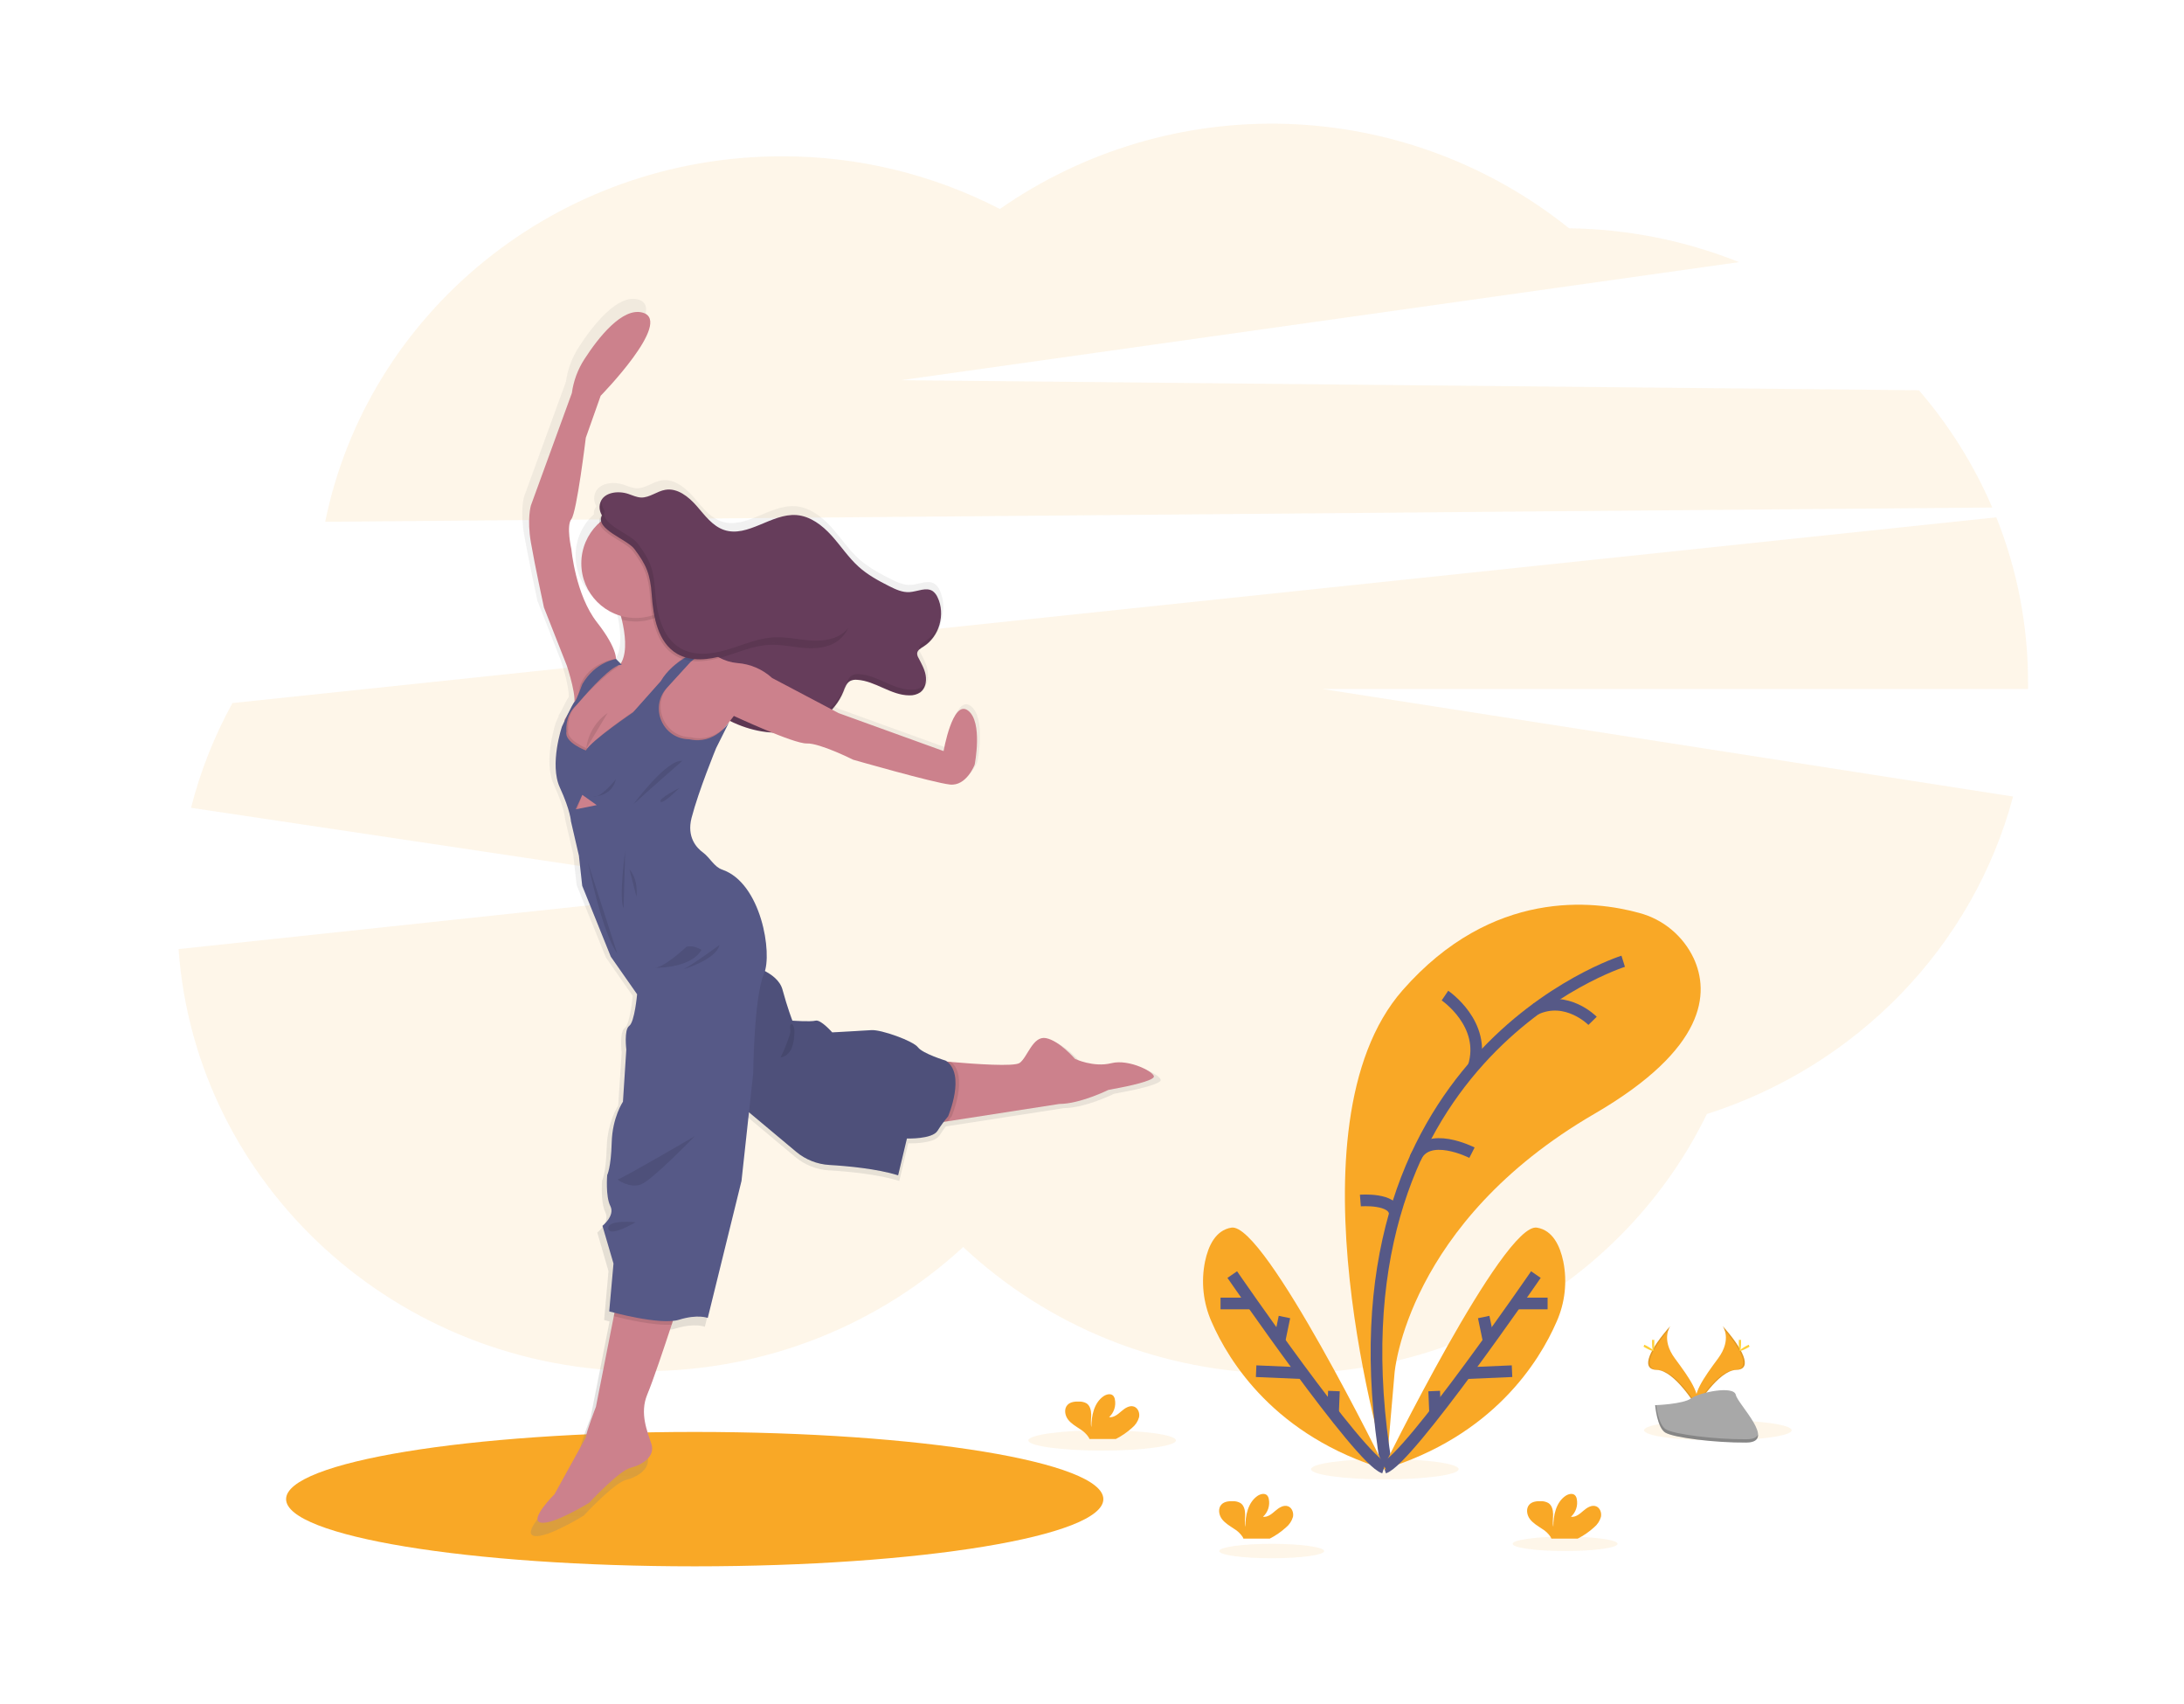 <svg width="159" height="124" viewBox="0 0 159 124" fill="none" xmlns="http://www.w3.org/2000/svg">
<path opacity="0.1" d="M145.04 36.937C143.707 33.835 141.906 30.956 139.7 28.403L65.606 27.671L126.61 19.078C122.669 17.504 118.474 16.669 114.232 16.615C108.396 11.937 101.211 9.273 93.744 9.02C86.278 8.767 78.929 10.937 72.792 15.209C67.887 12.68 62.45 11.366 56.934 11.376C40.471 11.376 26.753 22.811 23.676 37.975L145.04 36.937Z" fill="#F9A826"/>
<path opacity="0.1" d="M147.645 49.655C147.649 45.542 146.865 41.468 145.336 37.652L16.922 51.17C15.598 53.572 14.585 56.134 13.908 58.793L53.674 64.739L13 69.076C14.224 86.243 28.898 99.799 46.823 99.799C55.846 99.799 64.046 96.363 70.121 90.761C76.216 96.47 84.493 99.979 93.613 99.979C107.146 99.979 118.825 92.252 124.264 81.079C135.177 77.606 143.653 68.885 146.555 57.974L96.272 50.146H147.645C147.642 49.982 147.645 49.819 147.645 49.655Z" fill="#F9A826"/>
<path d="M50.577 114C67.007 114 80.326 111.81 80.326 109.109C80.326 106.408 67.007 104.219 50.577 104.219C34.147 104.219 20.828 106.408 20.828 109.109C20.828 111.81 34.147 114 50.577 114Z" fill="#F9A826"/>
<path d="M81.344 77.605C80.006 77.942 78.632 77.287 78.632 77.287C78.632 77.287 77.461 75.927 76.473 75.743C75.484 75.559 75.102 77.169 74.515 77.583C74.109 77.873 71.178 77.665 69.404 77.51L69.098 77.483C69.068 77.46 69.038 77.437 69.005 77.416C69.005 77.416 67.302 76.89 66.947 76.425C66.591 75.96 64.218 75.099 63.481 75.149C62.745 75.198 60.568 75.317 60.568 75.317C60.568 75.317 59.715 74.343 59.33 74.444C58.944 74.545 57.605 74.436 57.605 74.436C57.605 74.436 57.237 73.487 56.868 72.127C56.697 71.492 56.125 71.047 55.566 70.754C56.069 69.045 55.173 64.171 52.389 63.218C51.782 63.011 51.472 62.321 50.955 61.942C50.493 61.605 49.735 60.808 50.106 59.369C50.63 57.354 51.93 54.181 51.93 54.181L52.899 52.241C52.809 52.379 52.706 52.508 52.592 52.626C52.723 52.458 52.854 52.292 52.967 52.153C53.934 52.643 54.988 52.934 56.068 53.01C57.161 53.453 58.252 53.843 58.677 53.829C59.648 53.795 62.125 55.038 62.125 55.038C62.125 55.038 68.084 56.747 69.322 56.885C70.561 57.023 71.164 55.407 71.164 55.407C71.164 55.407 71.807 52.223 70.664 51.379C69.522 50.535 68.857 54.402 68.857 54.402L61.061 51.584L60.58 51.33C60.953 50.934 61.25 50.471 61.454 49.966C61.575 49.665 61.685 49.321 61.972 49.171C62.049 49.133 62.132 49.108 62.218 49.099C62.289 49.094 62.361 49.094 62.432 49.099C63.784 49.181 64.947 50.249 66.302 50.254C66.352 50.254 66.401 50.254 66.451 50.254C66.709 50.253 66.962 50.175 67.176 50.031C67.297 49.932 67.396 49.809 67.468 49.67C67.539 49.532 67.582 49.38 67.593 49.224C67.573 49.266 67.551 49.307 67.527 49.347C67.562 49.154 67.562 48.956 67.527 48.762C67.443 48.301 67.203 47.887 66.988 47.47C66.928 47.373 66.893 47.261 66.889 47.147C66.895 47.087 66.913 47.029 66.942 46.976C66.971 46.924 67.01 46.878 67.058 46.841C67.06 46.853 67.062 46.865 67.066 46.877C67.168 46.781 67.281 46.698 67.404 46.629C67.735 46.411 68.018 46.127 68.235 45.795C68.453 45.463 68.6 45.09 68.667 44.698C68.634 44.796 68.595 44.892 68.553 44.986C68.755 44.319 68.706 43.601 68.416 42.967C68.34 42.787 68.22 42.629 68.067 42.509C67.578 42.164 66.922 42.531 66.325 42.57C65.801 42.605 65.293 42.369 64.82 42.131C64.012 41.725 63.209 41.286 62.536 40.686C61.773 39.998 61.205 39.122 60.516 38.361C59.826 37.6 58.942 36.922 57.916 36.845C56.051 36.701 54.292 38.554 52.519 37.949C51.654 37.656 51.085 36.854 50.484 36.166C49.882 35.477 49.055 34.816 48.154 34.964C47.527 35.07 46.984 35.557 46.35 35.539C46.019 35.528 45.711 35.38 45.396 35.276C44.635 35.02 43.592 35.145 43.32 35.904C43.267 36.059 43.248 36.224 43.265 36.386C43.282 36.549 43.334 36.706 43.419 36.846C43.378 36.903 43.343 36.962 43.311 37.024C43.246 37.144 43.223 37.283 43.247 37.418C42.708 37.903 42.309 38.525 42.09 39.217C41.872 39.91 41.843 40.649 42.007 41.356C42.17 42.064 42.519 42.715 43.019 43.241C43.518 43.767 44.149 44.149 44.846 44.347C44.871 44.443 44.895 44.539 44.919 44.636C45.173 45.71 45.306 46.919 44.93 47.734C44.906 47.784 44.881 47.833 44.854 47.88L44.821 47.895L44.774 47.846L44.488 47.546C44.472 47.234 44.297 46.395 43.075 44.839C41.467 42.79 41.166 39.399 41.166 39.399C41.166 39.399 40.765 37.654 41.166 37.15C41.567 36.647 42.238 31.104 42.238 31.104L43.346 27.984C43.346 27.984 48.737 22.477 46.492 21.807C44.968 21.351 43.15 23.701 42.141 25.254C41.645 26.017 41.325 26.881 41.202 27.783L38.155 36.143C38.155 36.143 37.854 37.151 38.155 38.897C38.457 40.642 39.127 43.732 39.127 43.732L40.83 48.063C40.83 48.063 41.458 49.933 41.403 50.745C41.328 50.794 41.066 51.315 40.839 51.788L40.673 52.051L40.661 52.157C40.55 52.395 40.472 52.566 40.472 52.566C40.472 52.566 39.524 55.375 40.316 57.098C41.109 58.821 41.141 59.62 41.141 59.62L41.732 62.172L41.978 64.407L44.104 69.678L46.062 72.482C46.062 72.482 45.878 74.547 45.476 74.832C45.074 75.117 45.258 76.594 45.258 76.594L45.007 80.472C45.007 80.472 44.221 81.631 44.171 83.51C44.121 85.39 43.835 85.929 43.835 85.929C43.835 85.929 43.704 87.506 44.07 88.229C44.435 88.952 43.484 89.706 43.484 89.706L44.3 92.517L43.982 96.077C43.982 96.077 44.13 96.117 44.375 96.179L44.325 96.434L42.994 103.177C42.994 103.177 42.274 105.024 42.242 105.46L39.914 109.675C39.914 109.675 37.972 111.605 38.893 111.789C39.815 111.973 42.493 110.312 42.493 110.312C42.493 110.312 44.703 107.928 45.573 107.711C46.443 107.494 47.408 106.87 47.13 105.964C46.852 105.059 46.213 103.681 46.828 102.22C47.222 101.3 48.058 98.802 48.632 97.06C48.663 96.964 48.693 96.872 48.724 96.782C48.875 96.769 49.026 96.74 49.172 96.697C50.578 96.261 51.315 96.566 51.315 96.566L53.825 86.376L54.377 81.263L57.893 84.204C58.589 84.786 59.453 85.129 60.357 85.181C61.742 85.262 63.903 85.463 65.468 85.948L66.123 83.212C66.123 83.212 67.998 83.28 68.4 82.641C68.564 82.379 68.725 82.155 68.857 81.984L69.161 81.937L77.456 80.65C78.996 80.65 81.105 79.608 81.105 79.608L82.395 79.357C82.395 79.357 84.319 78.971 84.492 78.651C84.665 78.332 82.685 77.271 81.344 77.605Z" fill="url(#paint0_linear_1304_23785)"/>
<path d="M43.708 36.563C43.97 35.821 44.995 35.697 45.74 35.947C46.047 36.05 46.35 36.196 46.673 36.21C47.294 36.229 47.825 35.75 48.439 35.649C49.321 35.502 50.129 36.149 50.718 36.823C51.306 37.497 51.864 38.282 52.711 38.57C54.445 39.156 56.167 37.347 57.991 37.488C58.992 37.566 59.857 38.227 60.532 38.972C61.207 39.717 61.763 40.574 62.51 41.247C63.165 41.838 63.951 42.268 64.744 42.666C65.207 42.899 65.701 43.129 66.217 43.095C66.802 43.057 67.444 42.7 67.921 43.034C68.071 43.152 68.188 43.307 68.262 43.484C68.849 44.709 68.376 46.34 67.226 47.06C67.026 47.185 66.782 47.323 66.77 47.563C66.774 47.676 66.808 47.785 66.867 47.88C67.077 48.288 67.313 48.694 67.391 49.145C67.47 49.596 67.364 50.115 66.998 50.388C66.76 50.547 66.476 50.625 66.19 50.61C64.864 50.604 63.726 49.559 62.402 49.478C62.233 49.459 62.061 49.485 61.906 49.555C61.625 49.701 61.512 50.038 61.398 50.333C60.785 51.869 59.262 52.938 57.637 53.231C56.012 53.524 54.315 53.111 52.86 52.328C52.754 52.277 52.656 52.209 52.571 52.128C52.449 51.98 52.364 51.806 52.32 51.62C51.875 50.207 51.272 48.728 50.038 47.912C49.237 47.386 48.15 47.09 47.787 46.203C47.559 45.642 47.702 45.005 47.644 44.4C47.588 43.882 47.386 43.39 47.063 42.981C46.74 42.572 46.309 42.263 45.819 42.089C45.604 42.017 45.368 41.966 45.211 41.801C45.083 41.64 45.002 41.447 44.975 41.243C44.78 40.353 44.65 39.413 44.377 38.545C44.169 37.864 43.428 37.342 43.708 36.563Z" fill="#663D5B"/>
<g opacity="0.1">
<path d="M67.151 49.979C66.911 50.136 66.628 50.212 66.342 50.196C65.017 50.196 63.88 49.145 62.556 49.066C62.387 49.046 62.215 49.072 62.059 49.141C61.778 49.287 61.666 49.624 61.552 49.919C60.939 51.457 59.415 52.525 57.79 52.818C56.165 53.111 54.468 52.699 53.014 51.915C52.908 51.864 52.81 51.797 52.724 51.715C52.603 51.568 52.518 51.393 52.474 51.207C52.029 49.793 51.426 48.315 50.191 47.498C49.389 46.966 48.303 46.678 47.941 45.789C47.712 45.227 47.855 44.589 47.798 43.986C47.742 43.467 47.54 42.975 47.217 42.567C46.894 42.158 46.462 41.849 45.971 41.675C45.756 41.603 45.52 41.551 45.363 41.388C45.235 41.226 45.154 41.032 45.129 40.828C44.932 39.939 44.804 38.998 44.531 38.131C44.348 37.55 43.77 37.079 43.798 36.459C43.782 36.492 43.767 36.525 43.754 36.56C43.474 37.34 44.215 37.861 44.426 38.532C44.699 39.399 44.827 40.34 45.024 41.228C45.049 41.433 45.131 41.627 45.258 41.788C45.416 41.951 45.652 42.004 45.867 42.076C46.357 42.25 46.789 42.559 47.112 42.968C47.436 43.377 47.637 43.869 47.693 44.388C47.75 44.992 47.607 45.629 47.836 46.191C48.198 47.084 49.284 47.374 50.086 47.9C51.318 48.719 51.921 50.195 52.369 51.609C52.413 51.796 52.498 51.97 52.62 52.118C52.705 52.199 52.803 52.266 52.909 52.318C54.363 53.106 56.054 53.512 57.685 53.22C59.315 52.929 60.83 51.859 61.447 50.321C61.565 50.027 61.674 49.689 61.955 49.543C62.111 49.474 62.282 49.448 62.451 49.468C63.775 49.548 64.912 50.593 66.237 50.598C66.523 50.613 66.807 50.536 67.046 50.378C67.164 50.281 67.262 50.162 67.332 50.026C67.403 49.89 67.444 49.742 67.455 49.589C67.389 49.743 67.284 49.878 67.151 49.979Z" fill="black"/>
<path d="M67.379 46.648C67.179 46.779 66.934 46.91 66.922 47.151C66.921 47.199 66.928 47.247 66.944 47.293C67.044 47.198 67.155 47.117 67.275 47.05C67.599 46.837 67.876 46.559 68.088 46.234C68.301 45.909 68.445 45.544 68.51 45.161C68.317 45.773 67.917 46.298 67.379 46.648Z" fill="black"/>
</g>
<path d="M47.136 101.455C46.53 102.885 47.154 104.231 47.431 105.119C47.709 106.008 46.76 106.614 45.909 106.828C45.057 107.042 42.894 109.374 42.894 109.374C42.894 109.374 40.273 110.999 39.372 110.819C38.47 110.639 40.37 108.749 40.37 108.749L42.648 104.625C42.681 104.199 43.385 102.391 43.385 102.391L44.687 95.793L44.86 94.916L49.478 94.636C49.478 94.636 49.236 95.388 48.902 96.404C48.34 98.112 47.517 100.562 47.136 101.455Z" fill="#CC818C"/>
<path d="M83.996 78.392C83.832 78.705 81.949 79.082 81.949 79.082L80.687 79.328C80.687 79.328 78.623 80.348 77.116 80.348L68.998 81.608L67.909 81.778V77.159C67.909 77.159 68.457 77.217 69.233 77.291C70.967 77.443 73.835 77.646 74.233 77.362C74.806 76.952 75.183 75.375 76.148 75.556C77.114 75.737 78.262 77.067 78.262 77.067C78.262 77.067 79.606 77.707 80.916 77.379C82.227 77.05 84.16 78.079 83.996 78.392Z" fill="#CC818C"/>
<path opacity="0.1" d="M69.285 81.251C69.285 81.251 69.169 81.382 68.998 81.607L67.909 81.777V77.159C67.909 77.159 68.457 77.217 69.233 77.291C70.535 78.323 69.285 81.251 69.285 81.251Z" fill="black"/>
<path d="M53.608 80.184L57.968 83.832C58.65 84.402 59.495 84.737 60.38 84.788C61.735 84.868 63.85 85.064 65.386 85.54L66.026 82.861C66.026 82.861 67.86 82.927 68.254 82.302C68.484 81.934 68.742 81.582 69.023 81.251C69.023 81.251 70.35 78.147 68.843 77.194C68.843 77.194 67.172 76.684 66.828 76.224C66.483 75.764 64.158 74.927 63.437 74.975C62.717 75.024 60.587 75.139 60.587 75.139C60.587 75.139 59.751 74.186 59.375 74.285C58.999 74.384 57.687 74.285 57.687 74.285C57.687 74.285 57.326 73.356 56.966 72.025C56.606 70.693 54.46 70.217 54.46 70.217L53.608 80.184Z" fill="#565987"/>
<path opacity="0.1" d="M53.608 80.184L57.968 83.832C58.65 84.402 59.495 84.737 60.38 84.788C61.735 84.868 63.85 85.064 65.386 85.54L66.026 82.861C66.026 82.861 67.86 82.927 68.254 82.302C68.484 81.934 68.742 81.582 69.023 81.251C69.023 81.251 70.35 78.147 68.843 77.194C68.843 77.194 67.172 76.684 66.828 76.224C66.483 75.764 64.158 74.927 63.437 74.975C62.717 75.024 60.587 75.139 60.587 75.139C60.587 75.139 59.751 74.186 59.375 74.285C58.999 74.384 57.687 74.285 57.687 74.285C57.687 74.285 57.326 73.356 56.966 72.025C56.606 70.693 54.46 70.217 54.46 70.217L53.608 80.184Z" fill="black"/>
<path d="M51.658 47.473L51.176 47.563H51.145L51.075 47.577L50.249 47.73L49.995 48.033L49.984 48.043L49.168 49.013L48.48 49.69L48.473 49.698L47.892 50.266L46.907 51.248L46.742 51.656L46.383 52.562L46.29 52.792L45.307 53.843L44.679 55.191L43.212 56.045L41.632 55.223L40.912 54.172L41.075 52.666L41.108 52.365L41.589 51.591L42.026 50.886L42.877 49.67L44.516 48.553L44.809 48.476L45.138 48.389C45.163 48.353 45.186 48.316 45.208 48.277C45.235 48.231 45.26 48.183 45.282 48.134C45.651 47.337 45.521 46.153 45.272 45.103C45.081 44.318 44.828 43.548 44.516 42.803L48.84 42.179C48.84 42.179 48.798 43.02 48.798 44.332C48.798 44.66 48.798 45.016 48.808 45.398C48.828 46.58 49.924 47.093 50.751 47.311C50.964 47.368 51.18 47.412 51.398 47.443C51.558 47.468 51.658 47.473 51.658 47.473Z" fill="#CC818C"/>
<path d="M44.843 48.093C44.843 48.093 45.039 47.305 43.467 45.3C41.894 43.296 41.599 39.977 41.599 39.977C41.599 39.977 41.206 38.269 41.599 37.776C41.992 37.283 42.648 31.861 42.648 31.861L43.729 28.806C43.729 28.806 49.004 23.417 46.809 22.76C45.317 22.313 43.532 24.614 42.551 26.134C42.066 26.88 41.752 27.726 41.633 28.608L38.651 36.79C38.651 36.79 38.356 37.776 38.651 39.484C38.946 41.193 39.601 44.216 39.601 44.216L41.272 48.459C41.272 48.459 42.151 51.1 41.695 51.422L42.713 49.912L44.843 48.093Z" fill="#CC818C"/>
<path d="M70.957 55.654C70.957 55.654 70.367 57.232 69.154 57.1C67.942 56.969 62.11 55.293 62.11 55.293C62.11 55.293 59.686 54.077 58.736 54.11C57.786 54.143 53.428 52.106 53.428 52.106C53.428 52.106 53.121 52.511 52.779 52.937C52.407 53.403 51.993 53.896 51.888 53.913C51.692 53.946 48.645 54.373 48.645 54.373L46.581 53.42L46.384 52.562L46.291 52.168L46.748 51.656L47.35 50.985L48.478 49.694L48.485 49.686L49.991 48.045L50.001 48.034L50.966 47.64L51.152 47.563H51.182C51.297 47.544 51.74 47.503 52.334 47.84C52.747 48.074 53.206 48.217 53.68 48.258C54.622 48.325 55.514 48.708 56.213 49.346L61.062 51.905L68.696 54.665C68.696 54.665 69.351 50.886 70.465 51.708C71.579 52.529 70.957 55.654 70.957 55.654Z" fill="#CC818C"/>
<path opacity="0.1" d="M52.779 52.937C52.406 53.403 51.992 53.896 51.887 53.913C51.691 53.946 48.644 54.373 48.644 54.373L46.58 53.42L46.383 52.562L46.29 52.792L45.307 53.843L44.679 55.191L43.212 56.045L41.632 55.224L40.912 54.172L41.075 52.666C41.158 52.487 41.383 52.001 41.589 51.591C41.686 51.365 41.809 51.151 41.953 50.952C42.084 50.865 42.222 49.933 42.222 49.933C42.817 48.213 44.81 47.949 44.81 47.949L45.129 48.248L45.268 48.393C45.212 48.384 45.278 48.261 45.206 48.281C45.091 48.314 45.04 48.489 44.892 48.585C44.086 49.111 42.826 50.337 42.328 50.919C42.208 51.06 42.083 51.198 41.956 51.332C41.237 52.095 41.369 53.107 41.369 53.107C41.19 53.896 42.778 54.487 42.778 54.487C43.221 53.749 46.218 51.712 46.218 51.712L48.236 49.444C48.855 48.364 50.071 47.65 50.75 47.316C51.05 47.169 51.246 47.096 51.246 47.096L52.001 47.419C51.802 47.365 51.591 47.375 51.397 47.445C51.286 47.48 51.178 47.524 51.074 47.577C51.034 47.596 50.995 47.617 50.958 47.64C50.752 47.76 50.558 47.901 50.379 48.059L48.683 49.916C47.387 51.334 48.363 53.628 50.281 53.661H50.298C51.469 53.931 52.309 53.387 52.779 52.937Z" fill="black"/>
<path opacity="0.1" d="M49.478 94.64C49.478 94.64 49.235 95.392 48.901 96.408C47.62 96.504 45.503 96.007 44.687 95.797L44.859 94.92L49.478 94.64Z" fill="black"/>
<path d="M45.269 48.393L44.85 47.962C44.85 47.962 43.336 48.169 42.396 49.791C42.396 49.791 41.957 51.007 41.822 51.094C41.687 51.181 40.912 52.88 40.912 52.88C40.912 52.88 39.984 55.628 40.758 57.316C41.533 59.003 41.567 59.78 41.567 59.78L42.146 62.277L42.386 64.467L44.467 69.626L46.383 72.364C46.383 72.364 46.203 74.384 45.81 74.664C45.417 74.944 45.597 76.388 45.597 76.388L45.352 80.184C45.352 80.184 44.581 81.317 44.533 83.157C44.484 84.997 44.205 85.522 44.205 85.522C44.205 85.522 44.074 87.067 44.434 87.774C44.795 88.481 43.86 89.22 43.86 89.22L44.664 91.963L44.352 95.446C44.352 95.446 48.054 96.481 49.43 96.054C50.806 95.627 51.527 95.923 51.527 95.923L53.984 85.946L54.836 78.11C54.836 78.11 54.886 72.557 55.622 70.864C56.254 69.418 55.426 64.267 52.581 63.295C51.987 63.092 51.685 62.417 51.178 62.046C50.725 61.716 49.984 60.937 50.347 59.528C50.856 57.556 52.134 54.452 52.134 54.452L53.08 52.562C53.08 52.562 52.051 54.231 50.168 53.804H50.151C48.233 53.77 47.257 51.476 48.553 50.059L50.249 48.201C50.249 48.201 51.184 47.337 51.871 47.556L51.118 47.232C51.118 47.232 48.996 48.021 48.104 49.581L46.086 51.848C46.086 51.848 43.091 53.876 42.648 54.62C42.648 54.62 41.06 54.029 41.239 53.24C41.239 53.24 41.108 52.227 41.826 51.463C41.957 51.332 42.078 51.192 42.199 51.052C42.845 50.295 44.631 48.286 45.269 48.393Z" fill="#565987"/>
<path opacity="0.1" d="M45.515 61.93C45.515 61.93 45.04 65.398 45.4 66.103L45.515 61.93Z" fill="black"/>
<path opacity="0.1" d="M45.826 63.278L46.335 65.266C46.335 65.266 46.514 64.05 45.826 63.278Z" fill="black"/>
<path opacity="0.1" d="M42.812 62.814C42.812 62.814 43.827 67.874 44.941 69.402L42.812 62.814Z" fill="black"/>
<path opacity="0.1" d="M49.971 68.913C49.971 68.913 48.234 70.556 47.562 70.437C47.562 70.437 50.233 70.552 51.068 69.139C51.068 69.144 50.528 68.749 49.971 68.913Z" fill="black"/>
<path opacity="0.1" d="M52.379 68.782C52.379 68.782 50.151 70.408 49.709 70.556C49.709 70.556 52.117 69.866 52.379 68.782Z" fill="black"/>
<path opacity="0.1" d="M44.843 56.706C44.843 56.706 43.729 58.136 43.172 57.972C43.172 57.972 44.532 58.02 44.843 56.706Z" fill="black"/>
<path opacity="0.1" d="M46.106 58.546C46.106 58.546 48.53 55.245 49.677 55.376C49.677 55.376 46.925 57.775 46.106 58.546Z" fill="black"/>
<path opacity="0.1" d="M49.464 57.345C49.464 57.345 47.924 58.119 48.087 58.345C48.251 58.571 49.464 57.345 49.464 57.345Z" fill="black"/>
<path opacity="0.1" d="M50.577 82.697C50.577 82.697 45.433 85.704 44.959 85.851C44.959 85.851 45.843 86.525 46.678 86.197C47.513 85.868 50.577 82.697 50.577 82.697Z" fill="black"/>
<path opacity="0.1" d="M46.269 88.957C46.269 88.957 44.205 88.743 44.286 89.417C44.368 90.091 46.269 88.957 46.269 88.957Z" fill="black"/>
<path opacity="0.1" d="M48.841 42.179C48.841 42.179 48.799 43.02 48.799 44.332C48.314 44.73 47.741 45.008 47.128 45.142C46.515 45.276 45.879 45.262 45.272 45.102C45.081 44.316 44.829 43.547 44.516 42.802L48.841 42.179Z" fill="black"/>
<path d="M46.285 44.977C48.475 44.977 50.249 43.197 50.249 41.001C50.249 38.805 48.475 37.025 46.285 37.025C44.096 37.025 42.321 38.805 42.321 41.001C42.321 43.197 44.096 44.977 46.285 44.977Z" fill="#CC818C"/>
<path opacity="0.1" d="M47.323 43.427C47.435 45.053 47.776 46.913 49.183 47.73C50.2 48.321 51.482 48.166 52.608 47.829C53.733 47.492 54.835 46.99 56.007 46.934C56.907 46.891 57.797 47.113 58.695 47.169C59.593 47.226 60.575 47.085 61.216 46.452C62.134 45.55 61.966 43.911 61.097 42.963C60.228 42.016 58.869 41.671 57.582 41.707C56.01 41.75 54.254 42.233 53.01 41.276C52.175 40.632 51.859 39.515 51.157 38.727C49.984 37.413 44.797 35.515 43.699 37.657C43.184 38.66 45.524 39.377 46.067 40.102C46.924 41.247 47.221 41.926 47.323 43.427Z" fill="black"/>
<path d="M47.446 43.287C47.559 44.914 47.898 46.774 49.306 47.59C50.323 48.18 51.604 48.025 52.73 47.69C53.856 47.355 54.958 46.851 56.131 46.795C57.03 46.751 57.92 46.972 58.819 47.03C59.718 47.088 60.698 46.946 61.339 46.312C62.256 45.409 62.089 43.772 61.22 42.824C60.351 41.876 58.992 41.532 57.706 41.568C56.133 41.61 54.376 42.093 53.132 41.135C52.298 40.491 51.982 39.375 51.279 38.587C50.106 37.272 44.919 35.376 43.821 37.518C43.306 38.52 45.647 39.236 46.191 39.963C47.046 41.106 47.344 41.784 47.446 43.287Z" fill="#663D5B"/>
<path opacity="0.1" d="M42.678 54.486C42.739 53.967 42.91 53.468 43.178 53.02C43.447 52.573 43.808 52.188 44.236 51.892" fill="black"/>
<path opacity="0.1" d="M57.542 75.074C57.529 75.203 57.498 75.329 57.449 75.448C57.277 75.964 57.07 76.468 56.83 76.956C57.18 76.926 57.468 76.65 57.616 76.332C57.746 76.004 57.817 75.657 57.827 75.305C57.84 75.195 57.843 75.084 57.837 74.974C57.827 74.871 57.762 74.48 57.593 74.549C57.456 74.607 57.544 74.97 57.542 75.074Z" fill="black"/>
<path opacity="0.1" d="M61.575 45.901C60.933 46.534 59.952 46.676 59.053 46.618C58.154 46.561 57.261 46.34 56.365 46.385C55.186 46.441 54.093 46.943 52.966 47.28C51.839 47.616 50.559 47.771 49.54 47.181C48.134 46.364 47.793 44.504 47.682 42.878C47.58 41.377 47.281 40.697 46.425 39.553C45.907 38.86 43.758 38.177 44.005 37.246C43.933 37.33 43.872 37.422 43.821 37.52C43.306 38.521 45.647 39.237 46.191 39.964C47.046 41.108 47.344 41.788 47.446 43.288C47.559 44.915 47.898 46.775 49.306 47.591C50.323 48.181 51.604 48.026 52.73 47.691C53.856 47.356 54.958 46.852 56.131 46.796C57.03 46.753 57.92 46.973 58.819 47.031C59.718 47.089 60.698 46.947 61.339 46.314C61.521 46.133 61.666 45.917 61.765 45.68C61.707 45.758 61.644 45.832 61.575 45.901Z" fill="black"/>
<path d="M42.394 57.852L41.913 58.904L43.442 58.597L42.394 57.852Z" fill="#CC818C"/>
<path opacity="0.1" d="M42.394 57.852L41.998 58.904H41.913L42.394 57.852Z" fill="black"/>
<path opacity="0.1" d="M80.239 105.576C83.206 105.576 85.612 105.245 85.612 104.837C85.612 104.428 83.206 104.097 80.239 104.097C77.271 104.097 74.866 104.428 74.866 104.837C74.866 105.245 77.271 105.576 80.239 105.576Z" fill="#F9A826"/>
<path opacity="0.1" d="M100.821 107.669C103.788 107.669 106.194 107.338 106.194 106.929C106.194 106.52 103.788 106.189 100.821 106.189C97.853 106.189 95.448 106.52 95.448 106.929C95.448 107.338 97.853 107.669 100.821 107.669Z" fill="#F9A826"/>
<path opacity="0.1" d="M125.065 104.837C128.032 104.837 130.438 104.505 130.438 104.097C130.438 103.688 128.032 103.357 125.065 103.357C122.097 103.357 119.691 103.688 119.691 104.097C119.691 104.505 122.097 104.837 125.065 104.837Z" fill="#F9A826"/>
<path opacity="0.1" d="M92.583 113.414C94.692 113.414 96.402 113.178 96.402 112.888C96.402 112.598 94.692 112.362 92.583 112.362C90.474 112.362 88.764 112.598 88.764 112.888C88.764 113.178 90.474 113.414 92.583 113.414Z" fill="#F9A826"/>
<path opacity="0.1" d="M113.944 112.888C116.053 112.888 117.763 112.653 117.763 112.362C117.763 112.072 116.053 111.837 113.944 111.837C111.835 111.837 110.125 112.072 110.125 112.362C110.125 112.653 111.835 112.888 113.944 112.888Z" fill="#F9A826"/>
<path d="M100.937 106.763C100.937 106.763 93.402 81.988 102.117 72.065C108.635 64.642 116.036 65.53 119.35 66.448C120.208 66.677 121.006 67.09 121.688 67.659C122.371 68.228 122.922 68.939 123.303 69.743C124.461 72.251 124.253 76.314 116.074 81.068C102.379 89.02 101.527 99.929 101.527 99.929L100.937 106.763Z" fill="#F9A826"/>
<path d="M118.172 69.962C118.172 69.962 95.958 76.928 100.938 106.763" stroke="#565987" stroke-width="0.849" stroke-miterlimit="10"/>
<path d="M105.196 72.46C105.196 72.46 108.254 74.527 107.283 77.633" stroke="#565987" stroke-width="0.849" stroke-miterlimit="10"/>
<path d="M115.943 74.299C115.943 74.299 114.073 72.391 111.797 73.444" stroke="#565987" stroke-width="0.849" stroke-miterlimit="10"/>
<path d="M107.163 83.894C107.163 83.894 103.879 82.222 103.029 84.316" stroke="#565987" stroke-width="0.849" stroke-miterlimit="10"/>
<path d="M99.038 87.377C99.038 87.377 101.503 87.18 101.548 88.363" stroke="#565987" stroke-width="0.849" stroke-miterlimit="10"/>
<path d="M100.639 106.96C100.639 106.96 109.464 88.954 111.889 89.349C113.041 89.535 113.571 90.672 113.811 91.813C114.107 93.29 113.937 94.822 113.324 96.198C112.072 99.077 108.708 104.549 100.639 106.96Z" fill="#F9A826"/>
<path d="M111.817 92.766C111.817 92.766 102.554 106.238 100.764 106.829" stroke="#565987" stroke-width="0.849" stroke-miterlimit="10"/>
<path d="M112.669 94.869H110.506" stroke="#565987" stroke-width="0.849" stroke-miterlimit="10"/>
<path d="M110.079 99.797L106.69 99.943" stroke="#565987" stroke-width="0.849" stroke-miterlimit="10"/>
<path d="M108.016 95.855L108.384 97.625" stroke="#565987" stroke-width="0.849" stroke-miterlimit="10"/>
<path d="M104.412 101.243L104.478 102.852" stroke="#565987" stroke-width="0.849" stroke-miterlimit="10"/>
<path d="M100.901 106.96C100.901 106.96 92.076 88.954 89.651 89.349C88.499 89.535 87.969 90.672 87.729 91.813C87.429 93.288 87.594 94.821 88.203 96.198C89.455 99.077 92.819 104.549 100.901 106.96Z" fill="#F9A826"/>
<path d="M89.711 92.766C89.711 92.766 98.974 106.238 100.764 106.829" stroke="#565987" stroke-width="0.849" stroke-miterlimit="10"/>
<path d="M88.858 94.869H91.02" stroke="#565987" stroke-width="0.849" stroke-miterlimit="10"/>
<path d="M91.449 99.797L94.838 99.943" stroke="#565987" stroke-width="0.849" stroke-miterlimit="10"/>
<path d="M93.51 95.855L93.143 97.625" stroke="#565987" stroke-width="0.849" stroke-miterlimit="10"/>
<path d="M97.113 101.243L97.048 102.852" stroke="#565987" stroke-width="0.849" stroke-miterlimit="10"/>
<path d="M116.048 111.165C116.289 110.969 116.465 110.704 116.551 110.405C116.616 110.103 116.487 109.742 116.2 109.631C115.878 109.508 115.533 109.731 115.272 109.957C115.012 110.183 114.712 110.442 114.369 110.394C114.545 110.234 114.676 110.031 114.751 109.805C114.825 109.579 114.839 109.337 114.793 109.104C114.779 109.007 114.738 108.916 114.675 108.841C114.497 108.649 114.172 108.732 113.957 108.883C113.275 109.364 113.085 110.292 113.083 111.128C113.013 110.826 113.071 110.512 113.069 110.208C113.068 109.905 112.983 109.551 112.723 109.391C112.563 109.302 112.382 109.256 112.199 109.259C111.893 109.249 111.552 109.279 111.342 109.504C111.08 109.782 111.149 110.252 111.376 110.555C111.603 110.859 111.946 111.055 112.262 111.268C112.517 111.418 112.734 111.626 112.896 111.873C112.916 111.908 112.932 111.944 112.944 111.981H114.864C115.293 111.764 115.692 111.489 116.048 111.165Z" fill="#F9A826"/>
<path d="M82.423 103.914C82.664 103.717 82.839 103.452 82.925 103.153C82.99 102.851 82.862 102.496 82.574 102.379C82.251 102.255 81.908 102.479 81.646 102.706C81.384 102.933 81.085 103.19 80.744 103.142C80.92 102.982 81.051 102.778 81.124 102.551C81.198 102.325 81.212 102.083 81.165 101.849C81.15 101.752 81.109 101.661 81.047 101.586C80.868 101.394 80.544 101.476 80.329 101.627C79.647 102.108 79.457 103.036 79.453 103.872C79.385 103.571 79.443 103.257 79.442 102.952C79.44 102.647 79.355 102.295 79.094 102.133C78.933 102.046 78.753 102.004 78.57 102.009C78.265 101.998 77.923 102.028 77.714 102.253C77.452 102.533 77.522 103 77.747 103.304C77.972 103.608 78.317 103.803 78.634 104.016C78.888 104.168 79.104 104.375 79.267 104.622C79.287 104.657 79.303 104.693 79.314 104.731H81.236C81.666 104.513 82.066 104.238 82.423 103.914Z" fill="#F9A826"/>
<path d="M93.626 111.165C93.867 110.969 94.043 110.704 94.13 110.405C94.194 110.103 94.066 109.742 93.778 109.631C93.456 109.508 93.112 109.731 92.851 109.957C92.59 110.183 92.29 110.442 91.948 110.394C92.124 110.234 92.255 110.031 92.33 109.805C92.404 109.579 92.419 109.338 92.372 109.104C92.358 109.007 92.317 108.916 92.254 108.841C92.076 108.649 91.751 108.732 91.536 108.883C90.855 109.364 90.665 110.292 90.662 111.128C90.593 110.826 90.65 110.512 90.649 110.208C90.648 109.905 90.562 109.551 90.303 109.391C90.143 109.302 89.962 109.256 89.779 109.259C89.472 109.249 89.131 109.279 88.922 109.504C88.66 109.782 88.729 110.252 88.956 110.555C89.183 110.859 89.526 111.055 89.842 111.268C90.096 111.418 90.313 111.626 90.476 111.873C90.495 111.908 90.511 111.944 90.523 111.981H92.443C92.872 111.764 93.27 111.489 93.626 111.165Z" fill="#F9A826"/>
<path d="M125.408 96.506C125.408 96.506 126.129 97.45 125.077 98.872C124.024 100.294 123.157 101.501 123.504 102.389C123.504 102.389 125.092 99.742 126.387 99.705C127.682 99.669 126.835 98.098 125.408 96.506Z" fill="#F9A826"/>
<path opacity="0.1" d="M125.408 96.506C125.471 96.597 125.52 96.697 125.555 96.802C126.817 98.287 127.488 99.674 126.275 99.709C125.147 99.741 123.793 101.766 123.468 102.278C123.479 102.317 123.492 102.355 123.506 102.393C123.506 102.393 125.095 99.746 126.389 99.709C127.684 99.673 126.835 98.098 125.408 96.506Z" fill="black"/>
<path d="M126.752 97.709C126.752 98.041 126.715 98.311 126.669 98.311C126.623 98.311 126.588 98.037 126.588 97.709C126.588 97.38 126.634 97.534 126.68 97.534C126.725 97.534 126.752 97.38 126.752 97.709Z" fill="#FFD037"/>
<path d="M127.211 98.106C126.92 98.265 126.666 98.361 126.645 98.321C126.624 98.282 126.84 98.119 127.131 97.96C127.422 97.801 127.308 97.917 127.329 97.96C127.35 98.003 127.505 97.947 127.211 98.106Z" fill="#FFD037"/>
<path d="M121.607 96.506C121.607 96.506 120.886 97.45 121.939 98.872C122.991 100.294 123.859 101.501 123.511 102.389C123.511 102.389 121.924 99.742 120.628 99.705C119.332 99.669 120.189 98.098 121.607 96.506Z" fill="#F9A826"/>
<path opacity="0.1" d="M121.608 96.506C121.545 96.597 121.495 96.697 121.46 96.802C120.199 98.287 119.528 99.674 120.739 99.709C121.869 99.741 123.229 101.766 123.548 102.278C123.537 102.317 123.524 102.356 123.508 102.393C123.508 102.393 121.921 99.746 120.625 99.709C119.329 99.673 120.19 98.098 121.608 96.506Z" fill="black"/>
<path d="M120.272 97.709C120.272 98.041 120.31 98.311 120.356 98.311C120.402 98.311 120.439 98.041 120.439 97.709C120.439 97.376 120.393 97.534 120.347 97.534C120.301 97.534 120.272 97.38 120.272 97.709Z" fill="#FFD037"/>
<path d="M119.813 98.106C120.104 98.265 120.357 98.361 120.379 98.321C120.402 98.282 120.184 98.119 119.893 97.96C119.602 97.801 119.716 97.917 119.694 97.96C119.672 98.003 119.522 97.947 119.813 98.106Z" fill="#FFD037"/>
<path d="M120.501 102.27C120.501 102.27 122.514 102.208 123.123 101.774C123.731 101.34 126.219 100.824 126.37 101.519C126.521 102.214 129.395 104.975 127.122 104.993C124.85 105.011 121.842 104.638 121.237 104.267C120.631 103.897 120.501 102.27 120.501 102.27Z" fill="#A8A8A8"/>
<path opacity="0.2" d="M127.162 104.751C124.889 104.77 121.88 104.396 121.275 104.026C120.815 103.744 120.63 102.734 120.57 102.267H120.501C120.501 102.267 120.633 103.896 121.235 104.265C121.838 104.634 124.848 105.009 127.121 104.99C127.776 104.99 128.003 104.751 127.991 104.404C127.898 104.616 127.649 104.747 127.162 104.751Z" fill="black"/>
<defs>
<linearGradient id="paint0_linear_1304_23785" x1="61.263" y1="111.8" x2="61.263" y2="21.745" gradientUnits="userSpaceOnUse">
<stop stop-color="#808080" stop-opacity="0.25"/>
<stop offset="0.54" stop-color="#808080" stop-opacity="0.12"/>
<stop offset="1" stop-color="#808080" stop-opacity="0.1"/>
</linearGradient>
</defs>
</svg>
